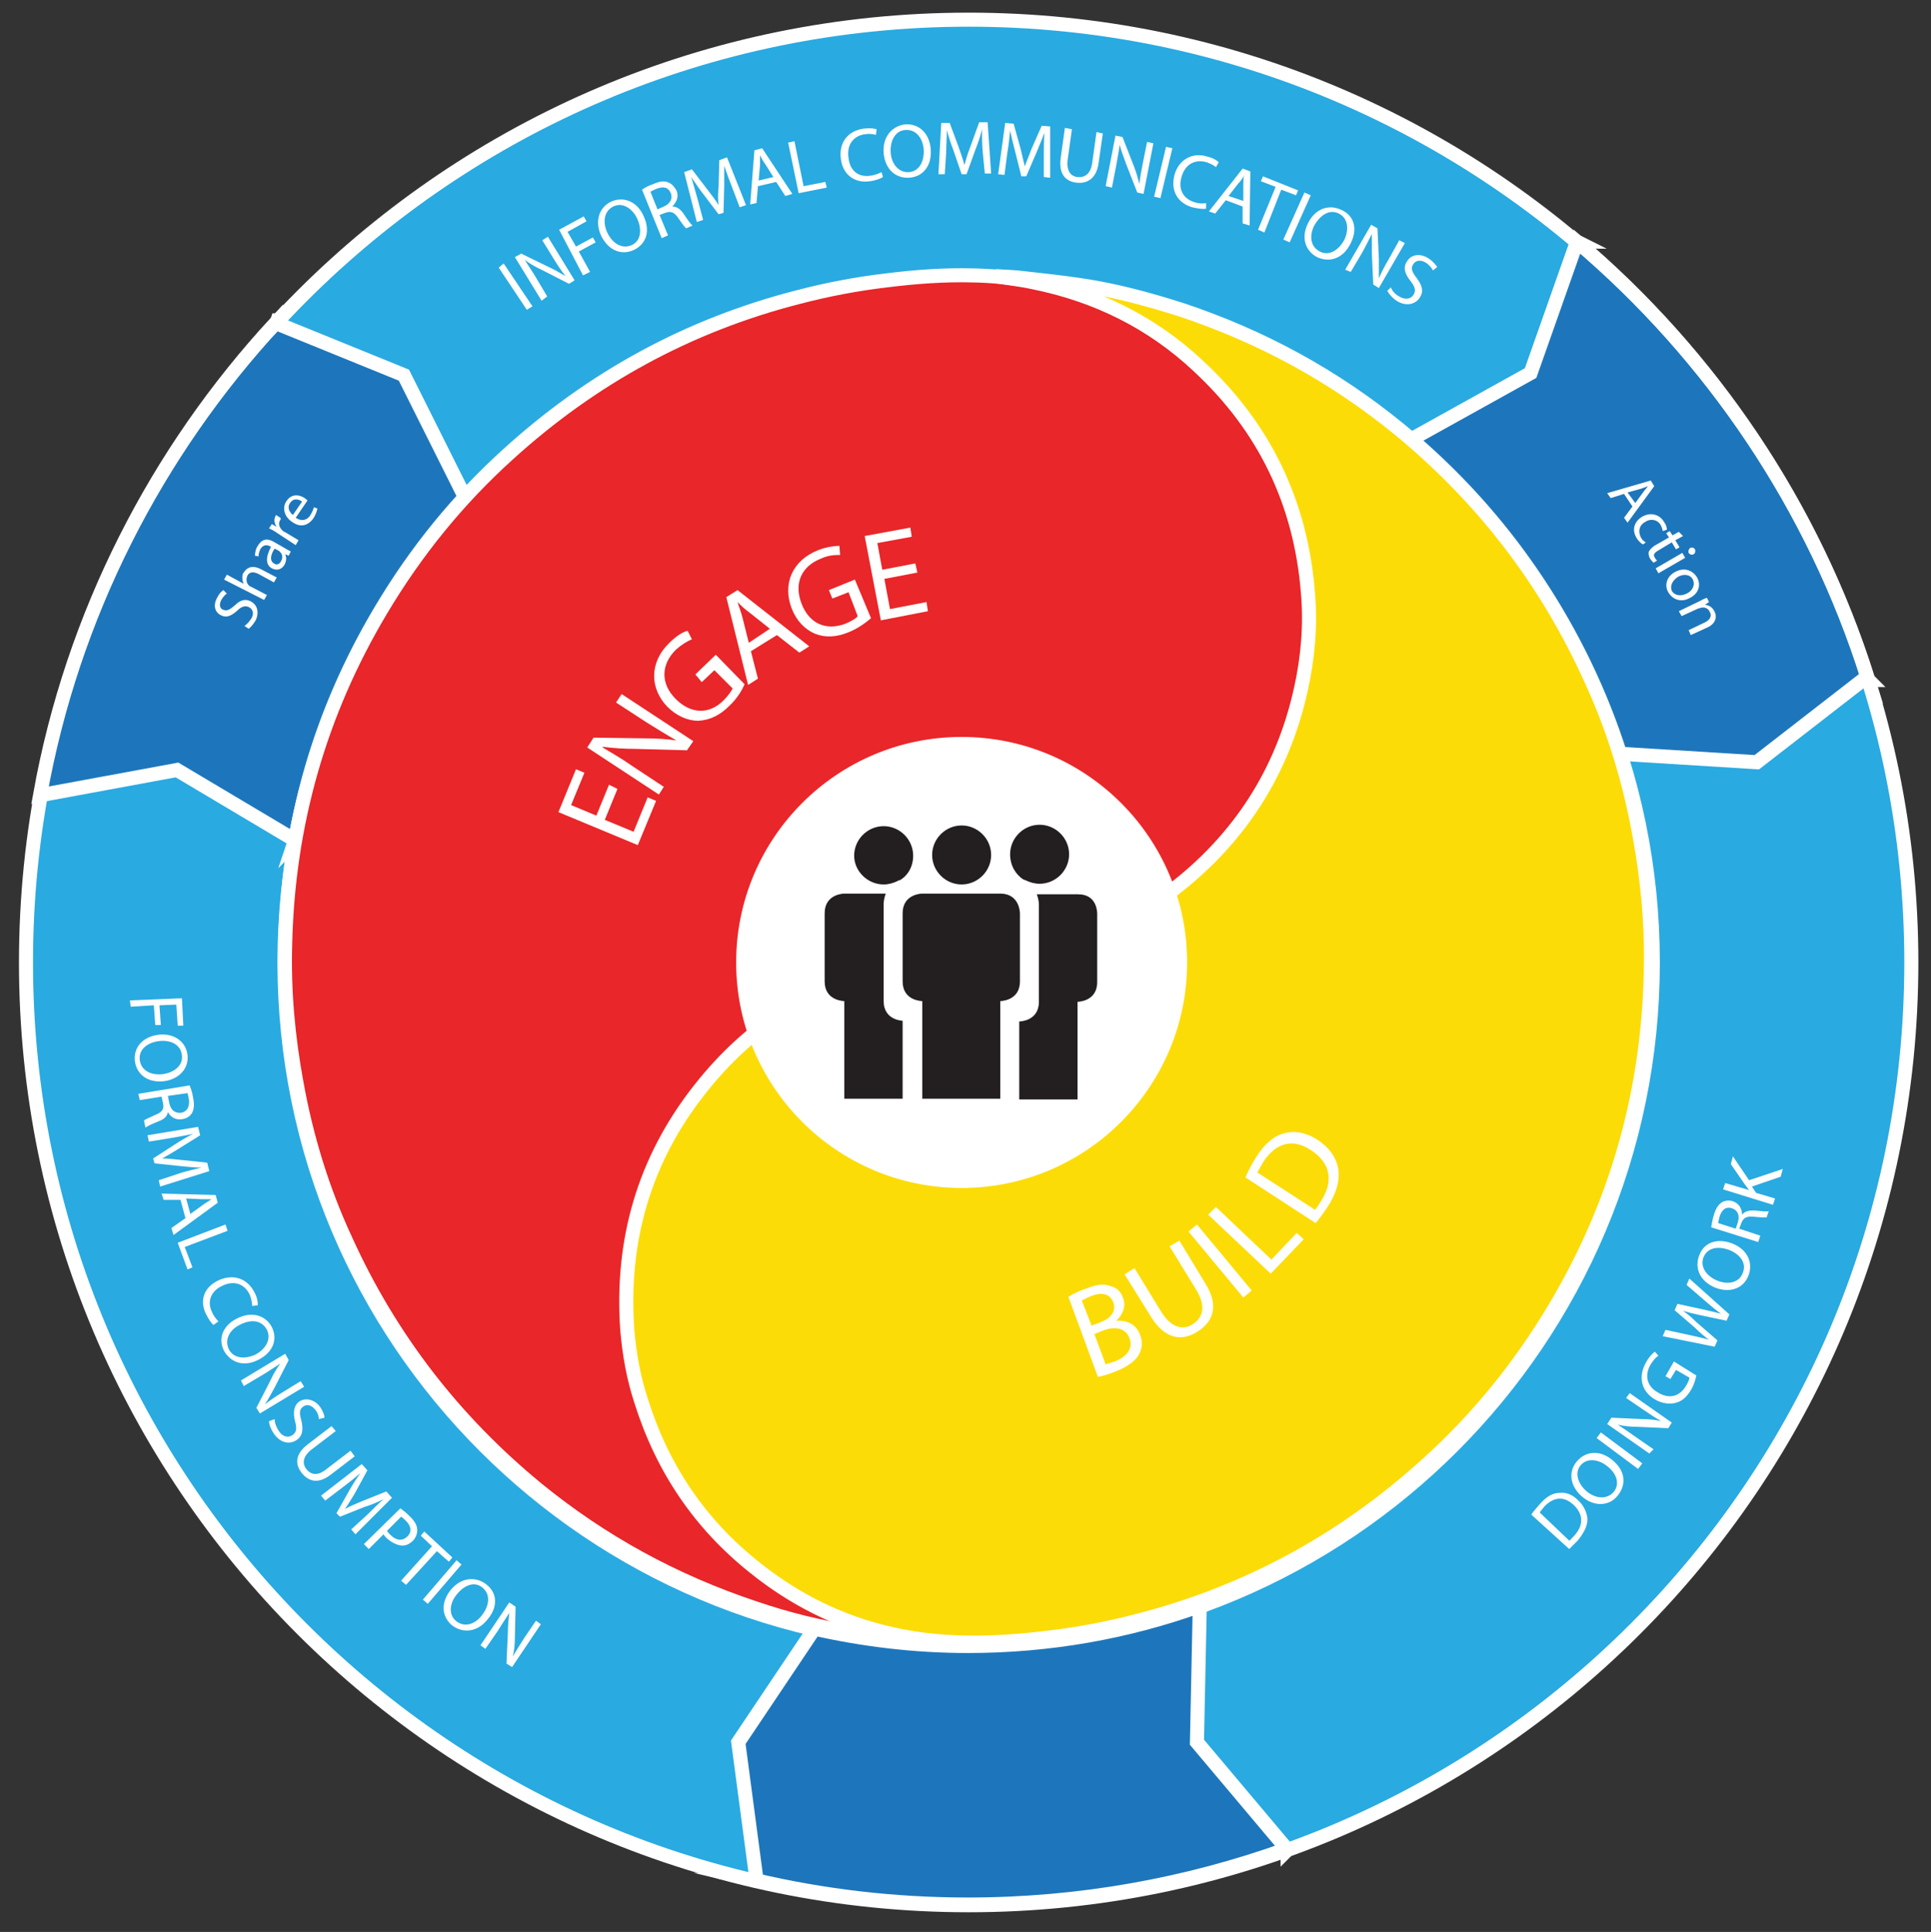 <?xml version="1.0" encoding="utf-8"?>
<!-- Generator: Adobe Illustrator 19.0.0, SVG Export Plug-In . SVG Version: 6.00 Build 0)  -->
<svg version="1.1" id="Layer_1" xmlns="http://www.w3.org/2000/svg" xmlns:xlink="http://www.w3.org/1999/xlink" x="0px" y="0px"
	 viewBox="0 0 274.9 275" style="enable-background:new 0 0 274.9 275;" xml:space="preserve">
<rect x="0" y="0" width="274.9" height="275" fill="#333333" stroke="none"/>
<style type="text/css">
	.st0{fill-rule:evenodd;clip-rule:evenodd;fill:#29AAE1;stroke:#FFFFFF;stroke-width:2;stroke-miterlimit:10;}
	.st1{fill:#1D76BB;stroke:#FFFFFF;stroke-width:2;stroke-miterlimit:10;}
	.st2{fill:#FFFFFF;}
	.st3{fill-rule:evenodd;clip-rule:evenodd;fill:#E92629;stroke:#FFFFFF;stroke-width:2;stroke-miterlimit:10;}
	.st4{fill-rule:evenodd;clip-rule:evenodd;fill:#FCDC07;stroke:#FFFFFF;stroke-width:2;stroke-miterlimit:10;}
	.st5{fill:#231F20;}
</style>
<g id="XMLID_3_">
	<path id="XMLID_203_" class="st0" d="M272.1,137c0,74.1-60.1,134.2-134.2,134.2S3.7,211.1,3.7,137C3.7,62.9,63.8,2.8,137.9,2.8
		S272.1,62.9,272.1,137z M137.9,39.6c-53.8,0-97.4,43.6-97.4,97.4c0,53.8,43.6,97.4,97.4,97.4s97.4-43.6,97.4-97.4
		C235.3,83.2,191.7,39.6,137.9,39.6z"/>
	<g id="XMLID_187_">
		<path id="XMLID_202_" class="st1" d="M42,119.6c3.4-18.7,12.1-35.6,24.5-48.9l-0.3,0.1l-8.7-17.4L39.3,46l0-0.1
			c-17,18.4-29,41.6-33.6,67.3l19.5-3.6L42,119.6z"/>
		<path id="XMLID_201_" class="st1" d="M200.8,62.6c13.8,11.7,24.3,27.2,29.9,44.9l0-0.2l19.4,1.2l15.6-12.1l0.2,0.2
			c-7.7-24.5-22.3-46-41.4-62.2l-6.6,18.7L200.8,62.6z"/>
		<path id="XMLID_200_" class="st1" d="M170.4,248l0.4-19.4c-10.3,3.7-21.4,5.7-33,5.7c-7.6,0-14.9-0.9-22-2.5l0.1,0.1l-10.8,16.1
			l2.6,19.6l-0.3,0c9.8,2.3,19.9,3.5,30.4,3.5c15.9,0,31.2-2.8,45.4-7.9L170.4,248L170.4,248z"/>
		<path id="XMLID_199_" class="st1" d="M107.4,267.7l0.1,0C107.5,267.7,107.4,267.7,107.4,267.7L107.4,267.7z"/>
		<path id="XMLID_198_" class="st1" d="M115.6,231.8c0.1,0,0.2,0.1,0.3,0.1L115.6,231.8L115.6,231.8z"/>
		<path id="XMLID_197_" class="st1" d="M170.9,228.6c0.1,0,0.2-0.1,0.3-0.1l-0.3,0L170.9,228.6z"/>
		<path id="XMLID_196_" class="st1" d="M183.3,263.3l0.1-0.1C183.3,263.2,183.3,263.3,183.3,263.3L183.3,263.3z"/>
		<path id="XMLID_195_" class="st1" d="M66.7,70.5c0,0-0.1,0.1-0.1,0.1L66.7,70.5L66.7,70.5z"/>
		<path id="XMLID_194_" class="st1" d="M39.5,45.6l-0.1,0.3c0.1-0.1,0.2-0.2,0.2-0.3L39.5,45.6z"/>
		<path id="XMLID_193_" class="st1" d="M5.8,113.2l0,0.1C5.8,113.3,5.8,113.3,5.8,113.2L5.8,113.2z"/>
		<path id="XMLID_192_" class="st1" d="M42,119.6c0,0.1,0,0.2-0.1,0.3L42,119.6L42,119.6z"/>
		<path id="XMLID_191_" class="st1" d="M230.8,107.8l0.1,0c0-0.1-0.1-0.2-0.1-0.3L230.8,107.8z"/>
		<path id="XMLID_190_" class="st1" d="M266,96.8l-0.1-0.1C265.9,96.8,266,96.8,266,96.8L266,96.8z"/>
		<path id="XMLID_189_" class="st1" d="M224.5,34.4l-0.2-0.1C224.4,34.4,224.4,34.4,224.5,34.4L224.5,34.4z"/>
		<path id="XMLID_188_" class="st1" d="M200.8,62.6c-0.1-0.1-0.1-0.1-0.2-0.2L200.8,62.6L200.8,62.6z"/>
	</g>
	<g id="XMLID_174_">
		<path id="XMLID_185_" class="st2" d="M34.8,89.1c0.3-0.2,0.7-0.6,1-1.1c0.4-0.7,0.2-1.3-0.4-1.6c-0.5-0.2-1-0.1-1.6,0.5
			c-0.8,0.7-1.5,1.1-2.3,0.7c-0.9-0.4-1.2-1.4-0.6-2.5c0.3-0.6,0.6-0.9,0.9-1.1l0.5,0.5c-0.2,0.1-0.5,0.4-0.8,0.9
			c-0.4,0.8-0.1,1.3,0.3,1.4c0.5,0.2,0.9,0,1.6-0.6c0.8-0.8,1.5-1,2.3-0.6c0.8,0.4,1.3,1.4,0.7,2.7c-0.3,0.5-0.7,1-1,1.2L34.8,89.1z
			"/>
		<path id="XMLID_183_" class="st2" d="M31.9,82.5l0.4-0.7l2.4,1.3l0,0c-0.1-0.2-0.2-0.5-0.2-0.8c0-0.3,0-0.6,0.2-0.8
			c0.3-0.5,1-1.2,2.4-0.5l2.3,1.2l-0.4,0.7l-2.2-1.2c-0.6-0.3-1.3-0.4-1.6,0.3c-0.2,0.5-0.1,1,0.2,1.3c0.1,0.1,0.2,0.2,0.3,0.2
			l2.3,1.2l-0.4,0.7L31.9,82.5z"/>
		<path id="XMLID_180_" class="st2" d="M41.1,79.1l-0.5-0.2l0,0c0.2,0.4,0.2,0.9-0.1,1.5c-0.5,0.8-1.2,0.8-1.8,0.5
			c-0.9-0.5-0.9-1.6-0.1-3.1l-0.1,0c-0.3-0.2-0.9-0.4-1.4,0.3c-0.2,0.4-0.3,0.8-0.3,1.1l-0.5-0.1c0-0.4,0.1-1,0.4-1.4
			c0.7-1.2,1.6-1,2.4-0.5l1.4,0.8c0.3,0.2,0.7,0.4,0.9,0.5L41.1,79.1z M39.1,78.1c-0.5,0.7-0.8,1.7-0.1,2.1c0.4,0.3,0.8,0.1,1-0.3
			c0.3-0.5,0.2-1-0.1-1.3c-0.1-0.1-0.1-0.1-0.2-0.2L39.1,78.1z"/>
		<path id="XMLID_178_" class="st2" d="M39.5,75.9c-0.4-0.3-0.8-0.5-1.2-0.7l0.4-0.6l0.7,0.4l0,0c-0.4-0.5-0.4-1.1-0.2-1.5
			c0-0.1,0.1-0.1,0.1-0.2l0.6,0.4C40,73.8,40,73.9,39.9,74c-0.3,0.5-0.2,1,0.3,1.5c0.1,0.1,0.2,0.2,0.3,0.2l2,1.2l-0.4,0.7
			L39.5,75.9z"/>
		<path id="XMLID_175_" class="st2" d="M42.1,73.7c0.9,0.6,1.7,0.3,2.1-0.4c0.3-0.5,0.4-0.8,0.5-1.1l0.5,0.2
			c-0.1,0.3-0.2,0.8-0.6,1.4c-0.8,1.1-1.9,1.3-3,0.5c-1.1-0.7-1.5-2-0.8-3c0.8-1.2,2.1-0.8,2.7-0.3c0.1,0.1,0.2,0.2,0.3,0.2
			L42.1,73.7z M43,71.4c-0.4-0.3-1.2-0.6-1.7,0.2c-0.5,0.7,0,1.4,0.4,1.7L43,71.4z"/>
	</g>
	<g id="XMLID_133_">
		<path id="XMLID_172_" class="st2" d="M25.9,142.1l0.2,3.9l-0.8,0l-0.2-3l-2.4,0.1l0.2,2.8l-0.8,0l-0.2-2.8l-3.3,0.2l-0.1-0.9
			L25.9,142.1z"/>
		<path id="XMLID_169_" class="st2" d="M23.4,153.9c-2.5,0.3-4-1.1-4.2-2.9c-0.2-1.9,1.1-3.4,3.3-3.7c2.3-0.3,4,1,4.2,2.9
			C26.9,152.1,25.5,153.6,23.4,153.9z M22.6,148.2c-1.6,0.2-2.9,1.2-2.7,2.7c0.2,1.5,1.6,2.2,3.3,2c1.4-0.2,2.9-1.1,2.7-2.7
			C25.7,148.6,24.2,148,22.6,148.2z"/>
		<path id="XMLID_166_" class="st2" d="M27,154.5c0.2,0.5,0.4,1.1,0.5,1.8c0.2,1,0.1,1.7-0.2,2.2c-0.3,0.4-0.7,0.7-1.3,0.8
			c-1,0.2-1.7-0.3-2.1-1l0,0c-0.1,0.6-0.5,1-1.3,1.3c-1,0.4-1.6,0.7-1.9,0.9l-0.2-1c0.2-0.2,0.8-0.4,1.6-0.8c1-0.4,1.3-0.8,1.1-1.7
			l-0.2-0.9l-3.1,0.5l-0.2-0.9L27,154.5z M23.9,156l0.2,1c0.2,1,0.8,1.5,1.7,1.4c0.9-0.2,1.2-0.9,1.1-1.9c-0.1-0.5-0.2-0.8-0.2-0.9
			L23.9,156z"/>
		<path id="XMLID_164_" class="st2" d="M25.6,167c1-0.3,2.2-0.6,3.1-0.8l0,0c-0.9,0-1.9-0.1-2.9-0.2l-3.8-0.4l-0.2-0.7l3.1-2
			c0.9-0.6,1.8-1.1,2.6-1.5l0,0c-0.9,0.2-2.1,0.4-3.2,0.6l-3.1,0.5l-0.2-0.9l7.2-1.2l0.3,1.2l-3.2,2c-0.8,0.5-1.5,0.9-2.2,1.3l0,0
			c0.8,0,1.6,0.1,2.6,0.2l3.8,0.4l0.3,1.2l-7,2.2l-0.2-0.9L25.6,167z"/>
		<path id="XMLID_161_" class="st2" d="M25.7,170.8l-2.4,0l-0.3-0.9l7.7,0.2l0.3,1.1l-6.3,4.6l-0.3-1l2-1.4L25.7,170.8z M27.1,172.8
			l1.8-1.3c0.4-0.3,0.8-0.5,1.2-0.8l0,0c-0.4,0-0.9,0-1.4,0l-2.2-0.1L27.1,172.8z"/>
		<path id="XMLID_159_" class="st2" d="M32.1,174.3l0.3,0.9l-6.1,2.3l1.1,2.9l-0.7,0.3l-1.4-3.8L32.1,174.3z"/>
		<path id="XMLID_157_" class="st2" d="M30.4,188.6c-0.3-0.2-0.7-0.8-1.1-1.6c-0.9-1.9-0.3-3.8,1.9-4.8c2.1-0.9,4.1-0.2,5.1,1.9
			c0.4,0.8,0.4,1.4,0.4,1.7l-0.8,0.1c0-0.4-0.1-0.9-0.3-1.5c-0.7-1.6-2.2-2.2-3.9-1.4c-1.6,0.7-2.3,2.2-1.5,3.8
			c0.2,0.5,0.6,1,0.9,1.3L30.4,188.6z"/>
		<path id="XMLID_154_" class="st2" d="M36.9,193.5c-2.2,1.2-4.1,0.4-5-1.2c-0.9-1.7-0.2-3.6,1.8-4.6c2.1-1.1,4.1-0.5,5,1.2
			C39.6,190.7,38.8,192.5,36.9,193.5z M34.1,188.6c-1.4,0.7-2.2,2.1-1.5,3.5c0.7,1.3,2.3,1.4,3.8,0.7c1.3-0.7,2.3-2.1,1.6-3.5
			C37.2,187.8,35.6,187.8,34.1,188.6z"/>
		<path id="XMLID_152_" class="st2" d="M34.3,196.5l6.3-3.8l0.5,0.9l-2,3.9c-0.5,0.9-0.9,1.7-1.4,2.4l0,0c0.8-0.6,1.5-1.1,2.5-1.7
			l2.6-1.6l0.5,0.8l-6.3,3.8l-0.5-0.8l2-3.9c0.4-0.9,0.9-1.7,1.4-2.4l0,0c-0.8,0.5-1.5,1-2.5,1.6l-2.7,1.6L34.3,196.5z"/>
		<path id="XMLID_150_" class="st2" d="M39.1,202c0,0.5,0.2,1.1,0.6,1.7c0.5,0.8,1.3,1,1.9,0.6c0.6-0.4,0.7-0.9,0.4-2
			c-0.3-1.2-0.2-2.2,0.6-2.8c0.9-0.6,2.2-0.3,3,0.8c0.4,0.6,0.6,1.2,0.6,1.5l-0.8,0.2c0-0.3-0.1-0.8-0.5-1.3
			c-0.6-0.8-1.3-0.8-1.7-0.5c-0.6,0.4-0.6,0.9-0.3,2c0.3,1.3,0.2,2.2-0.7,2.8c-0.9,0.6-2.2,0.5-3.2-0.9c-0.4-0.6-0.7-1.3-0.7-1.8
			L39.1,202z"/>
		<path id="XMLID_148_" class="st2" d="M47.8,203.7l-3.4,2.6c-1.3,1-1.4,2-0.8,2.8c0.7,0.9,1.7,1,2.9,0l3.4-2.6l0.6,0.8l-3.4,2.6
			c-1.8,1.4-3.2,1-4.2-0.3c-0.9-1.2-0.9-2.6,0.9-4l3.4-2.6L47.8,203.7z"/>
		<path id="XMLID_146_" class="st2" d="M52.3,215.6c0.7-0.7,1.6-1.6,2.3-2.2l0,0c-0.8,0.4-1.7,0.8-2.7,1.1l-3.5,1.4l-0.5-0.5
			l1.8-3.2c0.5-0.9,1.1-1.8,1.6-2.5l0,0c-0.7,0.6-1.7,1.4-2.5,2l-2.5,1.9l-0.6-0.7l5.8-4.5l0.8,0.9l-1.8,3.3
			c-0.5,0.8-0.9,1.5-1.4,2.2l0,0c0.7-0.4,1.5-0.7,2.4-1.1l3.5-1.4l0.8,0.9l-5.2,5.2l-0.6-0.7L52.3,215.6z"/>
		<path id="XMLID_143_" class="st2" d="M57,214.7c0.4,0.3,0.8,0.6,1.4,1.2c0.7,0.7,1,1.3,1,1.9c0,0.5-0.2,1.1-0.6,1.5
			c-0.5,0.5-1,0.7-1.5,0.7c-0.7,0-1.5-0.4-2.2-1c-0.2-0.2-0.4-0.4-0.5-0.6l-2.1,2.1l-0.7-0.7L57,214.7z M55.1,217.9
			c0.1,0.2,0.3,0.4,0.5,0.6c0.8,0.8,1.7,0.9,2.4,0.2c0.7-0.7,0.5-1.5-0.2-2.2c-0.3-0.3-0.5-0.5-0.7-0.6L55.1,217.9z"/>
		<path id="XMLID_141_" class="st2" d="M61.5,220.1l-1.6-1.5l0.5-0.6l4,3.7l-0.5,0.6l-1.7-1.5l-4.4,4.8l-0.7-0.6L61.5,220.1z"/>
		<path id="XMLID_139_" class="st2" d="M65.7,222.7l-4.8,5.6l-0.7-0.6l4.8-5.6L65.7,222.7z"/>
		<path id="XMLID_136_" class="st2" d="M69.5,230.4c-1.5,2-3.6,2.1-5.1,1c-1.5-1.2-1.7-3.2-0.3-5c1.4-1.8,3.5-2.1,5.1-0.9
			C70.8,226.7,70.9,228.7,69.5,230.4z M65,227c-1,1.2-1.2,2.9,0,3.8c1.2,0.9,2.7,0.4,3.7-1c0.9-1.2,1.2-2.8,0-3.8
			C67.5,225,66,225.7,65,227z"/>
		<path id="XMLID_134_" class="st2" d="M68.4,234.2l4.1-6.1l0.9,0.6l-0.1,4.4c0,1-0.1,1.9-0.3,2.7l0,0c0.5-0.9,1-1.6,1.6-2.6
			l1.7-2.5l0.7,0.5l-4.1,6.1l-0.8-0.5l0.2-4.4c0-1,0.1-1.9,0.2-2.8l0,0c-0.5,0.8-1,1.5-1.6,2.5l-1.8,2.6L68.4,234.2z"/>
	</g>
	<g id="XMLID_110_">
		<path id="XMLID_130_" class="st2" d="M218,215.6c0.3-0.5,0.8-1,1.3-1.6c0.9-1,1.8-1.5,2.7-1.5c0.9-0.1,1.8,0.2,2.6,1
			c0.9,0.8,1.3,1.8,1.4,2.7c0,1-0.5,2-1.4,3.1c-0.5,0.5-0.9,0.9-1.2,1.2L218,215.6z M223.4,219.3c0.2-0.1,0.4-0.4,0.7-0.7
			c1.4-1.5,1.3-3.1-0.1-4.4c-1.3-1.2-2.7-1.2-4.1,0.2c-0.3,0.4-0.6,0.7-0.7,0.9L223.4,219.3z"/>
		<path id="XMLID_127_" class="st2" d="M229.5,207.8c2,1.6,2,3.6,0.8,5.1c-1.2,1.5-3.3,1.6-5,0.2c-1.8-1.5-2.1-3.6-0.8-5.1
			C225.8,206.5,227.8,206.4,229.5,207.8z M225.9,212.3c1.2,1,2.8,1.2,3.8,0.1c1-1.2,0.4-2.7-0.9-3.7c-1.1-0.9-2.8-1.3-3.8-0.1
			C224.1,209.7,224.7,211.3,225.9,212.3z"/>
		<path id="XMLID_125_" class="st2" d="M227.9,203.9l5.9,4.4l-0.6,0.8l-5.9-4.4L227.9,203.9z"/>
		<path id="XMLID_123_" class="st2" d="M234.8,206.9l-6-4.2l0.6-0.9l4.4,0.2c1,0,1.9,0.1,2.7,0.3l0,0c-0.9-0.5-1.6-1-2.5-1.6
			l-2.5-1.7l0.5-0.7l6,4.2l-0.5,0.8l-4.4-0.2c-1,0-1.9-0.1-2.8-0.3l0,0c0.8,0.5,1.5,1,2.5,1.7l2.6,1.8L234.8,206.9z"/>
		<path id="XMLID_121_" class="st2" d="M241.5,195.8c-0.1,0.4-0.3,1.3-0.8,2.1c-0.6,1-1.3,1.6-2.2,1.8c-0.8,0.2-1.9,0.1-2.9-0.5
			c-1.9-1.1-2.5-3.2-1.2-5.4c0.4-0.7,0.9-1.2,1.2-1.4l0.5,0.6c-0.4,0.2-0.7,0.6-1.1,1.2c-0.9,1.5-0.6,3.1,1,4c1.6,1,3.1,0.6,4-0.9
			c0.3-0.5,0.5-0.9,0.5-1.2l-1.9-1.1l-0.8,1.3l-0.7-0.4l1.2-2.1L241.5,195.8z"/>
		<path id="XMLID_119_" class="st2" d="M244.1,191.7l-7.4-1.5l0.4-0.9l3.7,0.8c0.9,0.2,1.8,0.4,2.5,0.6l0,0c-0.6-0.4-1.3-1-2-1.7
			l-2.9-2.5l0.4-0.9l3.7,0.8c0.9,0.2,1.7,0.4,2.5,0.6l0,0c-0.7-0.5-1.3-1-2-1.6l-2.9-2.5l0.4-0.9l5.7,5.1l-0.4,0.9l-3.8-0.8
			c-0.9-0.2-1.7-0.4-2.4-0.6l0,0c0.6,0.4,1.2,0.9,1.9,1.6l3,2.6L244.1,191.7z"/>
		<path id="XMLID_116_" class="st2" d="M246.6,177c2.3,0.9,3,2.9,2.3,4.6c-0.7,1.8-2.6,2.5-4.7,1.7c-2.2-0.9-3-2.8-2.3-4.6
			C242.6,176.8,244.5,176.2,246.6,177z M244.5,182.3c1.5,0.6,3.1,0.3,3.6-1.1c0.6-1.4-0.4-2.7-2-3.3c-1.4-0.5-3-0.4-3.6,1.1
			C242,180.4,243,181.7,244.5,182.3z"/>
		<path id="XMLID_113_" class="st2" d="M243.6,174.7c0.1-0.5,0.2-1.2,0.4-1.8c0.3-1,0.7-1.5,1.2-1.8c0.4-0.2,1-0.3,1.5-0.1
			c0.9,0.3,1.3,1.1,1.3,1.9l0,0c0.4-0.5,1-0.6,1.7-0.6c1,0.1,1.8,0.2,2.1,0.1l-0.3,0.9c-0.2,0-0.9,0-1.8-0.1c-1-0.1-1.5,0.1-1.8,0.9
			l-0.3,0.8l3,1l-0.3,0.9L243.6,174.7z M247.1,174.9l0.3-0.9c0.3-1,0-1.7-0.8-2c-0.9-0.3-1.5,0.2-1.8,1.2c-0.1,0.4-0.2,0.8-0.2,0.9
			L247.1,174.9z"/>
		<path id="XMLID_111_" class="st2" d="M245.3,169.3l0.3-0.9l3.4,1l0,0c-0.2-0.3-0.4-0.5-0.6-0.8l-2-2.9l0.3-1.1l2.3,3.4l4.8-1.6
			l-0.3,1.1l-4.1,1.4l0.6,0.9l2.7,0.8l-0.3,0.9L245.3,169.3z"/>
	</g>
	<g id="XMLID_94_">
		<path id="XMLID_107_" class="st2" d="M231.2,70.3l-1.9,0.6l-0.5-0.7l6.2-1.8l0.5,0.8l-3.8,5.2l-0.5-0.7l1.2-1.6L231.2,70.3z
			 M232.8,71.6l1.1-1.5c0.2-0.3,0.5-0.6,0.7-0.9l0,0c-0.3,0.1-0.7,0.3-1.1,0.4l-1.8,0.5L232.8,71.6z"/>
		<path id="XMLID_105_" class="st2" d="M233.9,77.5c-0.2-0.1-0.6-0.4-0.9-0.9c-0.7-1.1-0.4-2.3,0.7-3c1.1-0.7,2.5-0.5,3.2,0.7
			c0.3,0.4,0.4,0.8,0.4,1.1l-0.6,0.2c0-0.2-0.1-0.5-0.3-0.9c-0.5-0.8-1.5-0.9-2.2-0.4c-0.9,0.5-1,1.4-0.6,2.2
			c0.2,0.4,0.5,0.6,0.7,0.7L233.9,77.5z"/>
		<path id="XMLID_103_" class="st2" d="M239.6,76.3l-1.1,0.6l0.6,1l-0.5,0.3l-0.6-1l-2,1.2c-0.5,0.3-0.7,0.6-0.4,1
			c0.1,0.2,0.2,0.3,0.3,0.4l-0.5,0.3c-0.1-0.1-0.3-0.3-0.5-0.6c-0.2-0.3-0.2-0.6-0.2-0.9c0.1-0.3,0.4-0.6,0.8-0.9l2.1-1.2l-0.4-0.6
			l0.5-0.3l0.4,0.6l0.9-0.5L239.6,76.3z"/>
		<path id="XMLID_100_" class="st2" d="M235.7,80.9l3.8-2.2l0.4,0.7l-3.8,2.2L235.7,80.9z M241.1,78.9c-0.2,0.1-0.5,0.1-0.7-0.2
			c-0.1-0.2,0-0.5,0.2-0.7c0.2-0.1,0.5-0.1,0.7,0.2C241.4,78.5,241.3,78.8,241.1,78.9z"/>
		<path id="XMLID_97_" class="st2" d="M240.6,85.1c-1.4,0.8-2.6,0.1-3.1-0.8c-0.6-1-0.2-2.3,1-2.9c1.3-0.7,2.5-0.2,3.1,0.8
			C242.2,83.3,241.8,84.5,240.6,85.1z M238.9,82.1c-0.8,0.5-1.2,1.3-0.9,2c0.4,0.7,1.3,0.8,2.1,0.4c0.7-0.3,1.3-1.1,0.9-2
			C240.6,81.7,239.6,81.7,238.9,82.1z"/>
		<path id="XMLID_95_" class="st2" d="M241.9,85.6c0.4-0.2,0.7-0.4,1.1-0.5l0.3,0.6l-0.6,0.4l0,0c0.5,0,1.1,0.3,1.4,1
			c0.3,0.5,0.3,1.6-1,2.2l-2.4,1.1l-0.3-0.7l2.3-1.1c0.6-0.3,1.1-0.8,0.7-1.5c-0.2-0.5-0.7-0.7-1.2-0.6c-0.1,0-0.2,0.1-0.4,0.1
			l-2.4,1.1L239,87L241.9,85.6z"/>
	</g>
	<g id="XMLID_43_">
		<path id="XMLID_92_" class="st2" d="M71.7,37.5l4.1,6.1l-0.8,0.5L71,38.1L71.7,37.5z"/>
		<path id="XMLID_90_" class="st2" d="M77.1,42.8l-3.8-6.2l0.9-0.5l3.9,1.9c0.9,0.4,1.7,0.9,2.4,1.3l0,0c-0.6-0.8-1.1-1.5-1.7-2.5
			l-1.6-2.6l0.8-0.5l3.8,6.2L81,40.4l-3.9-2c-0.9-0.4-1.7-0.9-2.4-1.4l0,0c0.5,0.8,1,1.5,1.6,2.5l1.6,2.7L77.1,42.8z"/>
		<path id="XMLID_88_" class="st2" d="M79.6,32.7l3.5-1.9l0.4,0.7L80.8,33l1.2,2.1l2.4-1.3l0.4,0.7l-2.4,1.3l1.6,2.9L83,39.2
			L79.6,32.7z"/>
		<path id="XMLID_85_" class="st2" d="M91.6,30.7c1.1,2.3,0.3,4.1-1.4,4.9c-1.8,0.8-3.6,0-4.6-2c-1-2.1-0.3-4.1,1.4-4.9
			C88.8,27.9,90.7,28.7,91.6,30.7z M86.5,33.2c0.7,1.4,2,2.3,3.4,1.7c1.4-0.6,1.5-2.3,0.8-3.8c-0.6-1.3-2-2.4-3.4-1.7
			C85.9,30.1,85.8,31.8,86.5,33.2z"/>
		<path id="XMLID_82_" class="st2" d="M91.4,27c0.4-0.3,1-0.6,1.6-0.8c0.9-0.4,1.6-0.5,2.2-0.2c0.5,0.2,0.8,0.6,1.1,1.1
			c0.4,0.9,0,1.7-0.6,2.3l0,0c0.6,0,1.1,0.3,1.6,1c0.6,0.9,1,1.5,1.3,1.7l-0.9,0.4c-0.2-0.1-0.6-0.7-1.1-1.4
			c-0.6-0.9-1.1-1.1-1.9-0.8l-0.8,0.3l1.2,2.9l-0.9,0.4L91.4,27z M93.6,29.8l0.9-0.4c0.9-0.4,1.3-1.1,1-1.9c-0.4-0.9-1.1-1-2.1-0.6
			c-0.4,0.2-0.7,0.3-0.8,0.4L93.6,29.8z"/>
		<path id="XMLID_80_" class="st2" d="M104.2,26.6c-0.4-1-0.8-2.1-1.1-3l0,0c0,0.9,0,1.9,0,2.9l-0.1,3.8l-0.7,0.2l-2.2-2.9
			c-0.7-0.9-1.2-1.7-1.7-2.4l0,0c0.3,0.9,0.6,2.1,0.9,3.1l0.8,3l-0.9,0.3l-1.8-7.1l1.1-0.4l2.3,3c0.6,0.8,1.1,1.4,1.5,2.1l0,0
			c-0.1-0.8-0.1-1.6,0-2.6l0.1-3.8l1.1-0.4l2.7,6.8l-0.9,0.3L104.2,26.6z"/>
		<path id="XMLID_77_" class="st2" d="M107.9,26.5l-0.2,2.4l-0.9,0.2l0.6-7.7l1.1-0.3l4.3,6.5l-1,0.3l-1.3-2L107.9,26.5z
			 M110.1,25.2l-1.2-1.9c-0.3-0.4-0.5-0.8-0.7-1.2l0,0c0,0.4,0,0.9,0,1.4l-0.2,2.2L110.1,25.2z"/>
		<path id="XMLID_75_" class="st2" d="M112.2,20.3l0.9-0.2l1.3,6.4l3.1-0.6l0.2,0.8l-4,0.8L112.2,20.3z"/>
		<path id="XMLID_73_" class="st2" d="M125.7,25.2c-0.3,0.2-1,0.5-1.9,0.6c-2,0.3-3.8-0.8-4.1-3.2c-0.3-2.3,1-4,3.3-4.3
			c0.9-0.1,1.5,0,1.8,0.1l-0.1,0.8c-0.4-0.1-0.9-0.2-1.5-0.1c-1.7,0.2-2.7,1.5-2.4,3.4c0.2,1.8,1.4,2.8,3.2,2.5
			c0.6-0.1,1.1-0.3,1.5-0.5L125.7,25.2z"/>
		<path id="XMLID_70_" class="st2" d="M132.5,21.2c0.2,2.5-1.2,4-3.1,4.1c-1.9,0.1-3.4-1.2-3.6-3.5c-0.2-2.3,1.2-3.9,3.1-4.1
			C130.9,17.6,132.3,19,132.5,21.2z M126.8,21.7c0.1,1.6,1.1,2.9,2.6,2.8c1.5-0.1,2.2-1.6,2.1-3.2c-0.1-1.5-1-2.9-2.6-2.8
			C127.4,18.6,126.7,20.1,126.8,21.7z"/>
		<path id="XMLID_68_" class="st2" d="M139.9,21.6c-0.1-1-0.1-2.3-0.1-3.2h0c-0.2,0.9-0.5,1.8-0.9,2.8l-1.3,3.6l-0.7,0l-1.2-3.5
			c-0.4-1-0.7-2-0.9-2.8h0c0,0.9-0.1,2.1-0.1,3.2l-0.2,3.1l-0.9,0l0.4-7.3l1.2,0l1.3,3.5c0.3,0.9,0.6,1.7,0.8,2.5l0,0
			c0.2-0.7,0.4-1.5,0.8-2.5l1.3-3.6l1.2,0l0.5,7.3l-0.9,0L139.9,21.6z"/>
		<path id="XMLID_66_" class="st2" d="M148.6,22.1c0-1,0-2.3,0.1-3.2l0,0c-0.3,0.8-0.7,1.7-1.1,2.7l-1.5,3.5l-0.7,0l-0.9-3.6
			c-0.3-1.1-0.5-2-0.7-2.9l0,0c-0.1,0.9-0.2,2.1-0.4,3.2l-0.4,3.1l-0.9-0.1l1-7.3l1.2,0.1l1,3.6c0.2,0.9,0.4,1.7,0.6,2.5l0,0
			c0.2-0.7,0.6-1.5,0.9-2.4l1.5-3.4l1.2,0.1l0,7.3l-0.9-0.1L148.6,22.1z"/>
		<path id="XMLID_64_" class="st2" d="M152.6,18.4l-0.6,4.3c-0.2,1.6,0.4,2.4,1.4,2.5c1.1,0.1,1.9-0.5,2.1-2.1l0.6-4.3L157,19
			l-0.6,4.2c-0.3,2.2-1.6,3-3.2,2.8c-1.5-0.2-2.5-1.2-2.2-3.5l0.6-4.3L152.6,18.4z"/>
		<path id="XMLID_62_" class="st2" d="M157.4,26.5l1.4-7.2l1,0.2l1.6,4.1c0.4,1,0.6,1.8,0.8,2.6l0,0c0.1-1,0.3-1.9,0.5-3l0.6-3
			l0.9,0.2l-1.4,7.2l-0.9-0.2l-1.6-4.1c-0.3-0.9-0.7-1.8-0.9-2.7l0,0c-0.1,0.9-0.3,1.8-0.5,3l-0.6,3.1L157.4,26.5z"/>
		<path id="XMLID_60_" class="st2" d="M166.9,21.1l-1.7,7.1l-0.9-0.2l1.7-7.1L166.9,21.1z"/>
		<path id="XMLID_58_" class="st2" d="M171.7,29.7c-0.4,0.1-1.1,0-2-0.2c-2-0.6-3.1-2.3-2.5-4.6c0.6-2.2,2.6-3.3,4.7-2.6
			c0.9,0.2,1.4,0.6,1.6,0.8l-0.4,0.7c-0.3-0.3-0.8-0.5-1.3-0.7c-1.7-0.5-3.1,0.3-3.6,2.1c-0.5,1.7,0.2,3.1,1.9,3.6
			c0.6,0.2,1.2,0.2,1.6,0.1L171.7,29.7z"/>
		<path id="XMLID_55_" class="st2" d="M174.5,28.5l-1.5,1.9l-0.9-0.3l4.8-6.1l1.1,0.4l-0.1,7.7l-1-0.3l0-2.4L174.5,28.5z M177,28.6
			l0-2.2c0-0.5,0-1,0.1-1.4l0,0c-0.2,0.4-0.5,0.8-0.8,1.1l-1.4,1.8L177,28.6z"/>
		<path id="XMLID_53_" class="st2" d="M181.6,26.6l-2.1-0.8l0.3-0.7l5,2l-0.3,0.7l-2.1-0.8l-2.4,6.1l-0.9-0.4L181.6,26.6z"/>
		<path id="XMLID_51_" class="st2" d="M186.6,27.8l-3,6.7l-0.9-0.4l3-6.7L186.6,27.8z"/>
		<path id="XMLID_48_" class="st2" d="M192.3,34.6c-1.1,2.3-3.1,2.8-4.8,2c-1.7-0.9-2.3-2.8-1.3-4.8c1-2.1,3-2.8,4.8-1.9
			C192.8,30.7,193.3,32.6,192.3,34.6z M187.1,32.1c-0.7,1.4-0.6,3,0.8,3.7c1.3,0.7,2.7-0.2,3.5-1.7c0.6-1.3,0.6-3-0.8-3.7
			C189.2,29.7,187.9,30.7,187.1,32.1z"/>
		<path id="XMLID_46_" class="st2" d="M191.5,38.4l3.7-6.4l0.9,0.5l0.2,4.4c0,1,0,1.9,0,2.7l0,0c0.4-0.9,0.8-1.7,1.4-2.7l1.5-2.7
			l0.8,0.4l-3.7,6.4l-0.8-0.5l-0.2-4.4c0-1,0-1.9,0-2.8l0,0c-0.4,0.8-0.8,1.6-1.4,2.7l-1.6,2.7L191.5,38.4z"/>
		<path id="XMLID_44_" class="st2" d="M198,40.9c0.2,0.5,0.6,1,1.2,1.3c0.8,0.5,1.6,0.4,2-0.2c0.4-0.6,0.3-1.1-0.4-2
			c-0.8-1-1.1-1.9-0.5-2.8c0.6-1,1.9-1.2,3.1-0.4c0.6,0.4,1,0.9,1.2,1.2l-0.6,0.5c-0.1-0.2-0.4-0.7-1-1.1c-0.8-0.5-1.5-0.3-1.8,0.2
			c-0.4,0.6-0.2,1.1,0.5,2c0.8,1.1,1,1.9,0.4,2.8c-0.6,0.9-1.9,1.3-3.3,0.4c-0.6-0.4-1.1-1-1.3-1.4L198,40.9z"/>
	</g>
	<path id="XMLID_42_" class="st3" d="M133.9,233.7C133.9,233.7,133.9,233.7,133.9,233.7c-1.8-0.3-3.7-0.5-5.5-0.9
		c-8.9-1.8-16.8-5.7-23.4-11.9c-9.4-8.7-14.6-19.5-15.6-32.3c-0.4-4.6,0-9.2,1-13.7c2.6-11.8,8.8-21.4,18.4-28.7
		c8.6-6.5,18.4-9.6,29.1-9.7c3.4,0,6.8-0.4,10.2-1.1c11.4-2.5,20.7-8.3,27.9-17.5c7.9-10,11.2-21.5,10.3-34.2
		c-0.3-3.5-0.9-6.9-2-10.2c-3-9.5-8.3-17.4-16.1-23.6c-8.7-7-18.7-10.5-29.8-10.7c-4-0.1-8.1,0.2-12.1,0.7
		c-4.3,0.5-8.5,1.3-12.7,2.4c-15.6,4-29.3,11.5-41.2,22.3c-7.2,6.5-13.2,13.9-18.2,22.3c-8.7,14.6-13.2,30.4-13.6,47.4
		c-0.2,6.7,0.4,13.3,1.6,19.8c1.4,7.8,3.7,15.3,7,22.4c6.3,13.9,15.4,25.7,27.2,35.4c9.3,7.6,19.6,13.2,31,17
		c4.7,1.6,9.5,2.8,14.3,3.5c2.7,0.4,5.4,0.7,8.1,1C131.2,233.6,132.6,233.6,133.9,233.7z"/>
	<path id="XMLID_41_" class="st4" d="M141.7,39.3C141.7,39.3,141.7,39.3,141.7,39.3c1.8,0.3,3.7,0.5,5.5,0.9
		c8.9,1.8,16.8,5.7,23.4,11.9c9.4,8.7,14.6,19.5,15.6,32.3c0.4,4.6,0,9.2-1,13.7c-2.6,11.8-8.8,21.4-18.4,28.7
		c-8.6,6.5-18.4,9.6-29.1,9.7c-3.4,0-6.8,0.4-10.2,1.1c-11.4,2.5-20.7,8.3-27.9,17.5c-7.9,10-11.2,21.5-10.3,34.2
		c0.3,3.5,0.9,6.9,2,10.2c3,9.5,8.3,17.4,16.1,23.6c8.7,7,18.7,10.5,29.8,10.7c4,0.1,8.1-0.2,12.1-0.7c4.3-0.5,8.5-1.3,12.7-2.4
		c15.6-4,29.3-11.5,41.2-22.3c7.2-6.5,13.2-13.9,18.2-22.3c8.7-14.6,13.2-30.4,13.6-47.4c0.2-6.7-0.4-13.3-1.6-19.8
		c-1.4-7.8-3.7-15.3-7-22.4c-6.3-13.9-15.4-25.7-27.2-35.4c-9.3-7.6-19.6-13.2-31-17c-4.7-1.5-9.5-2.8-14.3-3.5
		c-2.7-0.4-5.4-0.7-8.1-1C144.3,39.4,143,39.4,141.7,39.3z"/>
	<g id="XMLID_27_">
		<path id="XMLID_39_" class="st2" d="M87.9,112.3l-1.8,4.4l4.1,1.7l2-4.9l1.2,0.5l-2.6,6.3l-11.3-4.7l2.5-6.1l1.2,0.5l-1.9,4.6
			l3.6,1.5l1.8-4.4L87.9,112.3z"/>
		<path id="XMLID_37_" class="st2" d="M93.8,113.1l-10.2-6.7l0.9-1.4l7.3,0.1c1.7,0,3.2,0.1,4.5,0.3l0,0c-1.4-0.8-2.7-1.6-4.3-2.6
			l-4.3-2.8l0.8-1.2l10.2,6.7l-0.9,1.3l-7.3-0.2c-1.6,0-3.2-0.1-4.7-0.3l0,0.1c1.3,0.8,2.6,1.5,4.3,2.7l4.4,2.9L93.8,113.1z"/>
		<path id="XMLID_35_" class="st2" d="M106,97.4c-0.3,0.7-1,2-2.2,3.1c-1.3,1.3-2.7,2-4.4,2.1c-1.5,0-3.1-0.7-4.4-2
			c-2.5-2.6-2.6-6.3,0.3-9.1c1-1,2-1.6,2.6-1.7l0.6,1.2c-0.7,0.3-1.4,0.7-2.3,1.5c-2.1,2.1-2.2,4.8,0,7c2.2,2.2,4.8,2.2,6.8,0.2
			c0.7-0.7,1.1-1.3,1.3-1.7l-2.6-2.6l-1.8,1.7L99,96l2.9-2.8L106,97.4z"/>
		<path id="XMLID_32_" class="st2" d="M106.9,92.7l1,3.9l-1.4,0.9L103.4,85l1.6-1l10.2,8l-1.4,0.9l-3.2-2.5L106.9,92.7z M109.6,89.5
			l-2.9-2.3c-0.7-0.5-1.2-1-1.7-1.5l0,0c0.2,0.7,0.5,1.4,0.7,2.2l0.9,3.6L109.6,89.5z"/>
		<path id="XMLID_30_" class="st2" d="M124,88c-0.6,0.5-1.7,1.4-3.2,2c-1.7,0.7-3.3,0.8-4.8,0.2c-1.4-0.6-2.6-1.8-3.3-3.6
			c-1.3-3.4,0-6.8,3.8-8.3c1.3-0.5,2.5-0.6,3-0.6l0.1,1.3c-0.7,0-1.6,0-2.7,0.5c-2.8,1.1-3.9,3.5-2.8,6.4c1.1,2.9,3.5,3.9,6.2,2.9
			c1-0.4,1.6-0.8,1.8-1.1l-1.3-3.4l-2.3,0.9l-0.5-1.2l3.7-1.5L124,88z"/>
		<path id="XMLID_28_" class="st2" d="M130.6,81.5l-4.7,0.9l0.8,4.3l5.2-1l0.2,1.3l-6.7,1.3l-2.3-12l6.5-1.2l0.2,1.3l-4.9,0.9
			l0.7,3.8l4.7-0.9L130.6,81.5z"/>
	</g>
	<g id="XMLID_13_">
		<path id="XMLID_23_" class="st2" d="M152.1,184.6c0.6-0.4,1.6-0.9,2.6-1.2c1.5-0.6,2.5-0.7,3.5-0.3c0.8,0.2,1.4,0.8,1.7,1.7
			c0.4,1.1,0,2.3-1,3.2l0,0c1.2-0.1,2.8,0.3,3.4,2c0.4,1,0.3,1.9-0.1,2.7c-0.5,1-1.7,1.9-3.6,2.6c-1,0.4-1.8,0.6-2.3,0.7
			L152.1,184.6z M155.4,188.7l1.3-0.5c1.6-0.6,2.2-1.7,1.8-2.8c-0.5-1.3-1.7-1.5-3.2-0.9c-0.7,0.3-1,0.5-1.3,0.6L155.4,188.7z
			 M157.4,194.2c0.3-0.1,0.7-0.2,1.3-0.4c1.5-0.6,2.7-1.7,2.1-3.3c-0.6-1.6-2.2-1.7-3.8-1.1l-1.2,0.5L157.4,194.2z"/>
		<path id="XMLID_21_" class="st2" d="M161.5,180.5l3.8,6.2c1.4,2.3,3.1,2.7,4.5,1.8c1.5-1,1.9-2.6,0.5-4.9l-3.8-6.2l1.4-0.8
			l3.7,6.1c2,3.2,1.1,5.5-1.2,6.9c-2.1,1.3-4.5,1.1-6.5-2.1l-3.8-6.1L161.5,180.5z"/>
		<path id="XMLID_19_" class="st2" d="M170.4,174.3l7.8,9.4l-1.2,1l-7.8-9.4L170.4,174.3z"/>
		<path id="XMLID_17_" class="st2" d="M172,172.9l1.1-1.1l7.9,7.5l3.6-3.8l1,0.9l-4.7,4.9L172,172.9z"/>
		<path id="XMLID_14_" class="st2" d="M177.3,167.6c0.4-0.9,0.9-1.9,1.6-3c1.2-1.9,2.6-3,4-3.3c1.4-0.4,3-0.1,4.6,0.9
			c1.7,1.1,2.7,2.5,3,4.1c0.3,1.6-0.2,3.5-1.5,5.5c-0.6,0.9-1.2,1.7-1.7,2.3L177.3,167.6z M187.2,172.2c0.3-0.3,0.6-0.8,0.9-1.3
			c1.8-2.8,1.3-5.4-1.5-7.2c-2.4-1.6-4.8-1.2-6.7,1.6c-0.4,0.7-0.7,1.2-0.9,1.6L187.2,172.2z"/>
	</g>
	<circle id="XMLID_12_" class="st2" cx="136.9" cy="137" r="32.1"/>
	<g id="group_x5F_full_4_">
		<g id="XMLID_4_">
			<path id="XMLID_5_" class="st5" d="M125.8,142.5c0-2.8,0-13.9,0-13.9s0-0.6,0.3-1.4c-2.9,0-5.9,0-5.9,0s-2.8,0-2.8,2.8v9.7
				c0,2.8,2.8,2.8,2.8,2.8v13.9h8.3v-11.1C128.6,145.3,125.8,145.3,125.8,142.5z M125.8,125.9c0.7,0,1.4-0.2,2-0.5
				c0.1-0.1,0.2-0.1,0.3-0.1c1.2-0.7,1.9-2,1.9-3.5c0-2.3-1.9-4.2-4.2-4.2c-2.3,0-4.2,1.9-4.2,4.2
				C121.6,124,123.5,125.9,125.8,125.9z M153.5,127.3h-5.9c0.3,0.8,0.3,1.4,0.3,1.4s0,11.1,0,13.9c0,2.8-2.8,2.8-2.8,2.8v11.1h8.3
				v-13.9c0,0,2.8,0,2.8-2.8c0-2.8,0-9.7,0-9.7S156.3,127.3,153.5,127.3z M145.7,125.2c0.1,0,0.2,0.1,0.3,0.1c0.6,0.3,1.3,0.5,2,0.5
				c2.3,0,4.2-1.9,4.2-4.2c0-2.3-1.9-4.2-4.2-4.2c-2.3,0-4.2,1.9-4.2,4.2C143.8,123.2,144.6,124.5,145.7,125.2z M136.9,125.9
				c2.3,0,4.2-1.9,4.2-4.2c0-2.3-1.9-4.2-4.2-4.2c-2.3,0-4.2,1.9-4.2,4.2C132.7,124,134.6,125.9,136.9,125.9z M145.2,130
				c0,0,0-2.8-2.8-2.8c-0.7,0-11.1,0-11.1,0s-2.8,0-2.8,2.8v9.7c0,2.8,2.8,2.8,2.8,2.8v13.9h11.1v-13.9c0,0,2.8,0,2.8-2.8
				C145.2,137,145.2,130,145.2,130z"/>
		</g>
	</g>
</g>
</svg>
